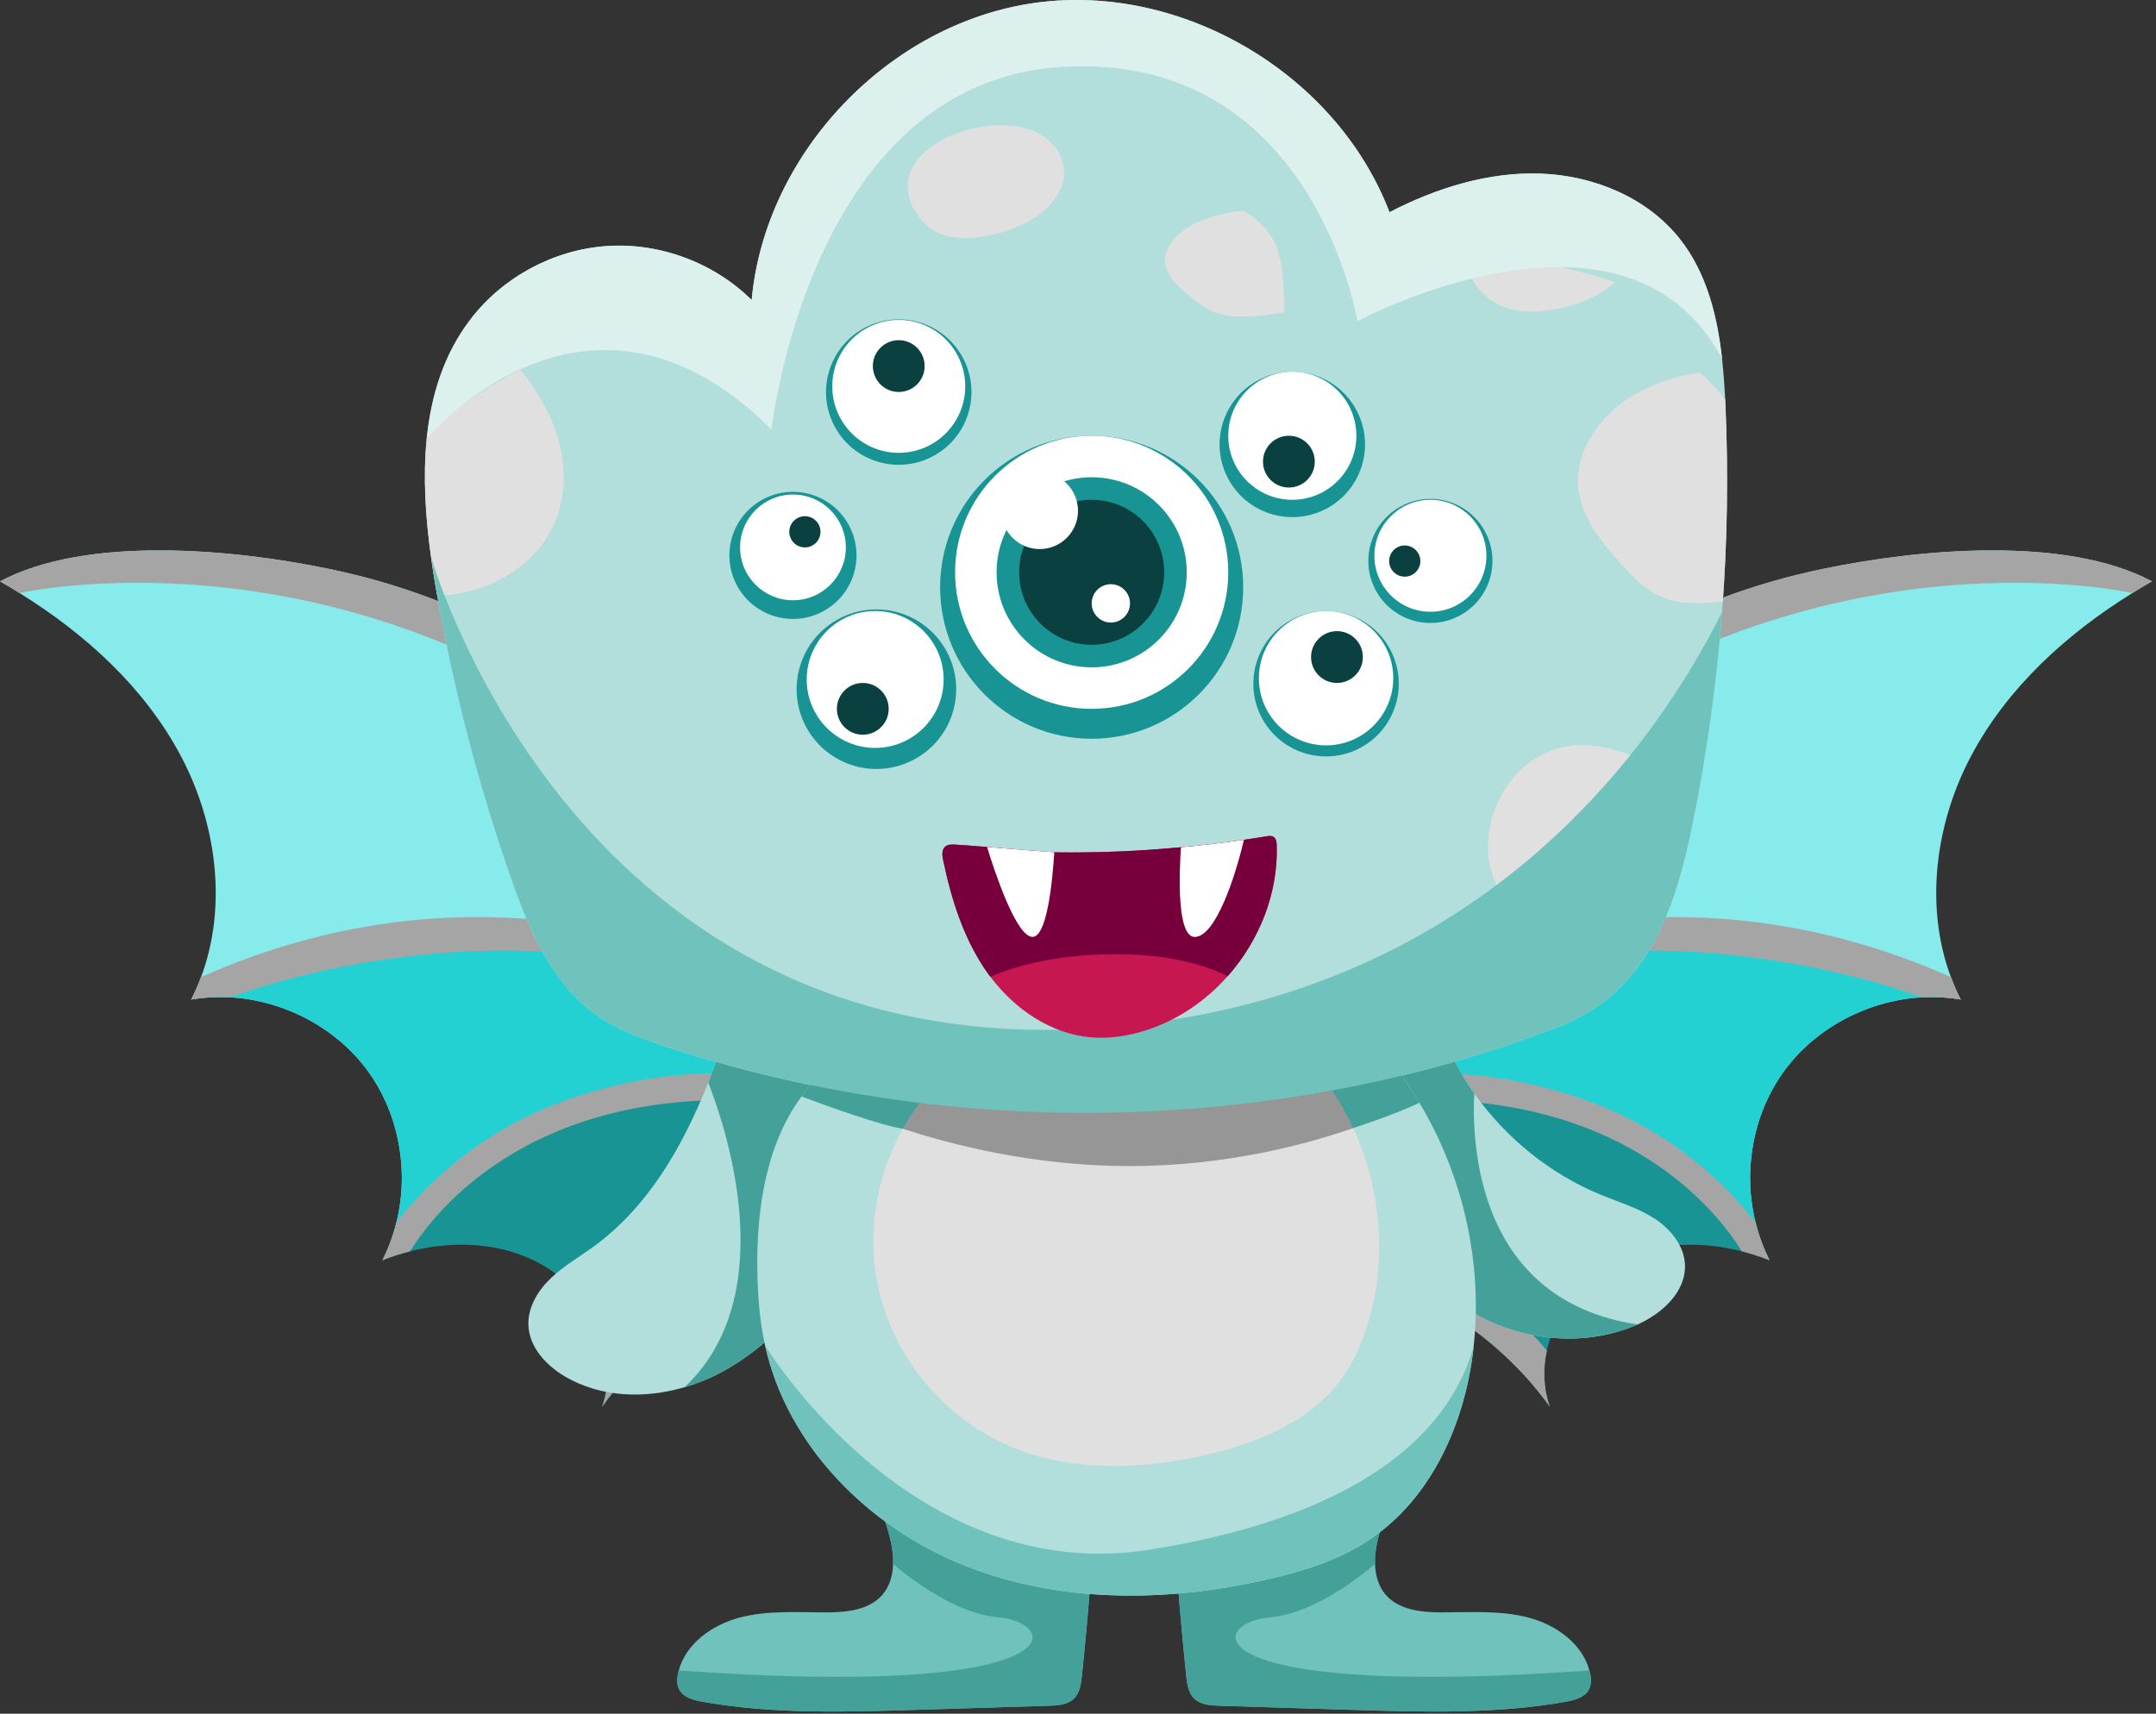 <?xml version="1.0" encoding="UTF-8" standalone="no"?>
<!DOCTYPE svg PUBLIC "-//W3C//DTD SVG 1.1//EN" "http://www.w3.org/Graphics/SVG/1.1/DTD/svg11.dtd">
<svg width="100%" height="100%" viewBox="0 0 405 322" version="1.1" xmlns="http://www.w3.org/2000/svg" xmlns:xlink="http://www.w3.org/1999/xlink" xml:space="preserve" xmlns:serif="http://www.serif.com/" style="fill-rule:evenodd;clip-rule:evenodd;stroke-linejoin:round;stroke-miterlimit:2;">
    <rect x="0" y="0" width="405" height="322" fill="#333333" stroke="none"/>
    <g transform="matrix(1,0,0,1,-78.437,-613.619)">
        <g>
            <g transform="matrix(1,0,0,1,-57.558,-221.511)">
                <g transform="matrix(0.604,0,0,0.604,-115.006,187.26)">
                    <g transform="matrix(1,0,0,1,-39.574,1.713)">
                        <path d="M842.884,1430.39C842.884,1430.8 842.898,1431.21 842.913,1431.63C842.928,1431.86 842.943,1432.08 842.943,1432.32C842.957,1432.73 842.972,1433.14 843.001,1433.54C843.001,1433.73 843.016,1433.92 843.031,1434.11C843.075,1434.86 843.133,1435.62 843.192,1436.37C843.31,1437.68 843.442,1438.97 843.618,1440.26C843.662,1440.59 843.706,1440.91 843.75,1441.23C843.868,1441.98 843.985,1442.73 844.118,1443.45C844.176,1443.77 844.25,1444.1 844.309,1444.41C844.411,1444.93 844.529,1445.45 844.646,1445.96C844.749,1446.4 844.852,1446.84 844.97,1447.27C845.19,1448.14 845.44,1448.99 845.704,1449.81C845.733,1449.88 845.763,1449.97 845.792,1450.05C848.069,1456.85 854.003,1461.84 861.098,1462.9C861.583,1462.97 862.053,1463.05 862.537,1463.13C863.551,1463.3 864.565,1463.47 865.578,1463.68C866.562,1463.85 867.561,1464.06 868.545,1464.28C868.589,1464.28 868.619,1464.29 868.648,1464.31C869.632,1464.51 870.631,1464.75 871.615,1465C872.614,1465.23 873.613,1465.5 874.612,1465.78C875.596,1466.04 876.595,1466.34 877.579,1466.63C878.563,1466.92 879.547,1467.25 880.531,1467.57C881.501,1467.89 882.485,1468.23 883.455,1468.58C885.217,1469.21 886.965,1469.89 888.684,1470.62C889.154,1470.8 889.609,1471.01 890.065,1471.2C890.667,1471.46 891.269,1471.73 891.871,1472.01C893.061,1472.52 894.221,1473.08 895.382,1473.65C896.013,1473.94 896.63,1474.27 897.247,1474.59C897.468,1474.69 897.688,1474.81 897.908,1474.93C898.555,1475.25 899.186,1475.59 899.818,1475.94C900.112,1476.1 900.42,1476.27 900.714,1476.43C901.346,1476.78 901.963,1477.13 902.579,1477.48C902.8,1477.62 903.005,1477.73 903.226,1477.87C903.725,1478.15 904.224,1478.45 904.709,1478.75C905.914,1479.48 907.104,1480.23 908.279,1481.01C909.145,1481.57 909.997,1482.16 910.835,1482.74C913.185,1484.39 915.491,1486.12 917.709,1487.94C918.443,1488.53 919.178,1489.15 919.883,1489.76C920.485,1490.28 921.087,1490.79 921.675,1491.35C921.881,1491.51 922.086,1491.7 922.292,1491.89C922.909,1492.44 923.511,1493.01 924.099,1493.58C924.73,1494.17 925.347,1494.76 925.935,1495.38C926.082,1495.51 926.214,1495.65 926.375,1495.8C926.963,1496.39 927.55,1496.99 928.109,1497.61C928.77,1498.3 929.401,1498.99 930.033,1499.69C930.547,1500.25 931.032,1500.83 931.531,1501.4C932.016,1501.96 932.501,1502.53 932.971,1503.12C934.425,1504.88 935.835,1506.7 937.172,1508.57C935.159,1502.9 934.954,1496.89 936.217,1491.13C938.494,1480.28 945.78,1470.17 955.533,1464.53C967.857,1457.42 982.942,1456.64 996.853,1460.18C999.791,1460.93 1002.7,1461.87 1005.52,1463C961.232,1385.53 854.973,1413.31 854.973,1413.31C854.973,1413.31 854.15,1413.79 852.74,1414.65C852.505,1414.78 852.241,1414.94 851.976,1415.09C851.859,1415.17 851.726,1415.25 851.594,1415.31C850.595,1415.89 849.435,1416.58 848.113,1417.35C846.615,1418.23 844.911,1419.23 843.089,1420.27C842.898,1423.49 842.81,1426.91 842.884,1430.39Z" style="fill:rgb(25,148,149);fill-rule:nonzero;"/>
                    </g>
                    <g transform="matrix(1,0,0,1,-39.574,1.713)">
                        <path d="M843.089,1420.27C844.911,1419.23 846.615,1418.23 848.113,1417.35C849.435,1416.58 850.61,1415.89 851.594,1415.31C851.726,1415.25 851.859,1415.17 851.976,1415.09C852.241,1414.94 852.505,1414.78 852.74,1414.65C854.15,1413.79 854.973,1413.31 854.973,1413.31C854.973,1413.31 961.232,1385.53 1005.52,1463C1005.03,1462.06 1004.58,1461.12 1004.15,1460.15C1004.04,1459.89 1003.92,1459.62 1003.82,1459.36C1003.76,1459.21 1003.7,1459.08 1003.64,1458.93C1003.62,1458.9 1003.62,1458.89 1003.61,1458.86C1003.58,1458.76 1003.54,1458.65 1003.51,1458.57C1003.49,1458.54 1003.48,1458.51 1003.46,1458.48C1003.32,1458.14 1003.18,1457.8 1003.07,1457.46C1002.85,1456.89 1002.64,1456.32 1002.45,1455.76C1002.29,1455.26 1002.13,1454.75 1001.98,1454.25C1001.85,1453.84 1001.73,1453.42 1001.61,1453C1001.45,1452.41 1001.29,1451.82 1001.14,1451.22C1000.57,1448.94 1000.16,1446.65 999.864,1444.33C999.717,1443.17 999.614,1442 999.541,1440.84C999.512,1440.28 999.482,1439.72 999.468,1439.16C999.409,1437.62 999.423,1436.06 999.512,1434.52C999.541,1433.98 999.57,1433.43 999.614,1432.87C999.658,1432.15 999.732,1431.45 999.82,1430.73C999.967,1429.45 1000.16,1428.16 1000.39,1426.9C1000.44,1426.54 1000.51,1426.21 1000.58,1425.87C1000.98,1423.83 1001.49,1421.81 1002.13,1419.83C1002.76,1417.82 1003.51,1415.82 1004.37,1413.88C1005.92,1410.39 1007.83,1407.07 1010.09,1403.98C1010.7,1403.14 1011.34,1402.32 1012.01,1401.53C1012.34,1401.13 1012.67,1400.74 1013.03,1400.34C1013.36,1399.94 1013.72,1399.56 1014.07,1399.19C1014.42,1398.81 1014.79,1398.43 1015.16,1398.06C1015.85,1397.36 1016.57,1396.67 1017.31,1396.01C1017.92,1395.45 1018.53,1394.9 1019.18,1394.39C1019.56,1394.07 1019.96,1393.74 1020.36,1393.45C1021.52,1392.52 1022.72,1391.66 1023.95,1390.85C1024.25,1390.64 1024.54,1390.45 1024.85,1390.26C1026.17,1389.41 1027.54,1388.62 1028.93,1387.88C1030.3,1387.15 1031.69,1386.49 1033.12,1385.87C1033.18,1385.84 1033.24,1385.81 1033.3,1385.8C1033.8,1385.58 1034.32,1385.36 1034.84,1385.17C1035.35,1384.96 1035.87,1384.77 1036.38,1384.58C1036.91,1384.39 1037.42,1384.2 1037.95,1384.03C1038.48,1383.86 1039.01,1383.68 1039.54,1383.53C1040.07,1383.36 1040.61,1383.21 1041.14,1383.08C1041.67,1382.92 1042.21,1382.79 1042.74,1382.67C1043.05,1382.59 1043.37,1382.52 1043.68,1382.46C1044.14,1382.34 1044.59,1382.26 1045.03,1382.17C1045.43,1382.08 1045.83,1382.01 1046.22,1381.93C1046.69,1381.86 1047.16,1381.79 1047.63,1381.71C1048.09,1381.64 1048.56,1381.58 1049.03,1381.52C1049.66,1381.45 1050.29,1381.38 1050.92,1381.32C1051.47,1381.27 1052.02,1381.23 1052.57,1381.2C1052.64,1381.2 1052.7,1381.18 1052.76,1381.18L1052.85,1381.18C1053.3,1381.15 1053.77,1381.14 1054.23,1381.13C1054.76,1381.11 1055.31,1381.1 1055.84,1381.1L1055.87,1381.1C1058.93,1381.1 1061.97,1381.36 1064.97,1381.87C1063.79,1379.6 1062.78,1377.29 1061.94,1374.93L1061.91,1374.88L1061.88,1374.88C1053.63,1352.79 1057.05,1326.91 1068.27,1305.9C1079.54,1284.74 1097.9,1268.09 1118.34,1255.4C1120.33,1254.14 1122.37,1252.95 1124.41,1251.77C1097.6,1237.5 1052.19,1241.67 1022.44,1247.82C976.979,1257.21 944.193,1278.41 908.984,1308.25C904.577,1311.98 900.244,1315.94 896.028,1320.06C895.176,1320.89 894.339,1321.71 893.516,1322.56C892.62,1323.46 891.739,1324.35 890.858,1325.28C890.094,1326.07 889.33,1326.88 888.581,1327.69C887.758,1328.55 886.95,1329.44 886.157,1330.32C885.408,1331.14 884.659,1331.98 883.925,1332.83C882.25,1334.72 880.605,1336.65 879.004,1338.62C878.284,1339.48 877.579,1340.36 876.889,1341.25C876.139,1342.17 875.405,1343.11 874.685,1344.07C873.393,1345.74 872.144,1347.43 870.91,1349.15C870.19,1350.15 869.471,1351.16 868.78,1352.17C868.222,1352.98 867.679,1353.79 867.135,1354.6C864.667,1358.28 862.332,1362.06 860.143,1365.91C859.144,1367.64 858.19,1369.39 857.279,1371.15C856.721,1372.21 856.192,1373.27 855.663,1374.32C855.208,1375.23 854.752,1376.16 854.312,1377.09C854.238,1377.26 854.15,1377.45 854.062,1377.63C853.651,1378.51 853.254,1379.39 852.857,1380.27C852.769,1380.48 852.667,1380.69 852.578,1380.89C852.182,1381.79 851.8,1382.68 851.433,1383.58C851.345,1383.78 851.256,1384 851.168,1384.22C850.83,1385.03 850.493,1385.86 850.184,1386.68C850.067,1386.96 849.949,1387.25 849.832,1387.54C849.464,1388.5 849.112,1389.45 848.774,1390.42C848.715,1390.56 848.671,1390.69 848.627,1390.82C848.289,1391.75 847.966,1392.69 847.658,1393.61C847.584,1393.79 847.525,1393.96 847.481,1394.14C847.129,1395.18 846.791,1396.23 846.482,1397.27C846.468,1397.33 846.438,1397.39 846.424,1397.46C846.101,1398.5 845.807,1399.55 845.513,1400.6C845.498,1400.65 845.484,1400.71 845.469,1400.75L845.469,1400.76C845.469,1400.76 845.469,1400.78 845.454,1400.81C845.454,1400.82 845.44,1400.85 845.44,1400.88C845.366,1401.32 845.014,1403.09 844.617,1405.79C844.074,1409.33 843.427,1414.47 843.089,1420.27Z" style="fill:rgb(135,234,235);fill-rule:nonzero;"/>
                    </g>
                    <g transform="matrix(1,0,0,1,-39.574,1.713)">
                        <path d="M843.089,1420.27C844.911,1419.23 846.615,1418.23 848.113,1417.35C849.435,1416.58 850.61,1415.89 851.594,1415.31C851.726,1415.25 851.859,1415.17 851.976,1415.09C852.241,1414.94 852.505,1414.78 852.74,1414.65C854.15,1413.79 854.973,1413.31 854.973,1413.31C854.973,1413.31 961.232,1385.53 1005.52,1463C1005.03,1462.06 1004.58,1461.12 1004.15,1460.15C1004.04,1459.89 1003.92,1459.62 1003.82,1459.36C1003.65,1459.01 1003.51,1458.64 1003.37,1458.27C1003.33,1458.17 1003.3,1458.08 1003.26,1457.98C1003.18,1457.8 1003.13,1457.63 1003.07,1457.46C1002.83,1456.91 1002.63,1456.33 1002.45,1455.76C1001.92,1454.25 1001.47,1452.72 1001.1,1451.16C1000.54,1448.91 1000.13,1446.64 999.864,1444.33C999.703,1443.17 999.6,1442.01 999.541,1440.84C999.512,1440.28 999.482,1439.72 999.468,1439.16C999.409,1437.62 999.423,1436.06 999.512,1434.52C999.541,1433.98 999.57,1433.43 999.614,1432.87C999.658,1432.15 999.732,1431.45 999.82,1430.73C999.967,1429.45 1000.16,1428.16 1000.39,1426.9C1000.44,1426.54 1000.51,1426.21 1000.58,1425.87C1000.98,1423.83 1001.49,1421.81 1002.13,1419.83C1002.76,1417.82 1003.51,1415.82 1004.37,1413.88C1005.92,1410.39 1007.83,1407.07 1010.09,1403.98C1010.7,1403.14 1011.34,1402.32 1012.01,1401.53C1012.34,1401.13 1012.67,1400.74 1013.03,1400.34C1013.36,1399.94 1013.72,1399.56 1014.07,1399.19C1014.42,1398.81 1014.79,1398.43 1015.16,1398.06C1015.85,1397.36 1016.57,1396.67 1017.31,1396.01C1017.92,1395.45 1018.53,1394.9 1019.18,1394.39C1019.56,1394.07 1019.96,1393.74 1020.36,1393.45C1021.52,1392.52 1022.72,1391.66 1023.95,1390.85C1024.25,1390.64 1024.56,1390.44 1024.85,1390.26C1026.17,1389.41 1027.54,1388.62 1028.93,1387.88C1030.3,1387.15 1031.69,1386.49 1033.12,1385.87C1033.18,1385.84 1033.24,1385.81 1033.3,1385.8C1033.81,1385.58 1034.32,1385.37 1034.84,1385.17C1035.35,1384.96 1035.87,1384.77 1036.38,1384.58C1036.91,1384.39 1037.42,1384.2 1037.95,1384.03C1038.48,1383.86 1039.01,1383.68 1039.54,1383.53C1040.07,1383.37 1040.6,1383.21 1041.14,1383.08C1041.67,1382.93 1042.21,1382.8 1042.74,1382.67C1043.05,1382.59 1043.37,1382.52 1043.68,1382.46C1044.14,1382.34 1044.59,1382.26 1045.03,1382.17C1045.43,1382.08 1045.83,1382.01 1046.22,1381.93C1046.69,1381.86 1047.16,1381.79 1047.63,1381.71C1048.09,1381.64 1048.56,1381.58 1049.03,1381.52C1049.66,1381.45 1050.29,1381.38 1050.92,1381.32C1051.47,1381.27 1052.02,1381.23 1052.57,1381.2C1052.64,1381.2 1052.7,1381.18 1052.76,1381.18L1052.85,1381.18C1053.3,1381.15 1053.77,1381.14 1054.23,1381.13C1054.76,1381.11 1055.31,1381.1 1055.84,1381.1L1055.87,1381.1C1058.93,1381.1 1061.97,1381.36 1064.97,1381.87C1064.97,1381.87 951.684,1326.31 850.801,1401.19C848.656,1402.79 846.585,1404.33 844.617,1405.79C844.074,1409.33 843.427,1414.47 843.089,1420.27Z" style="fill:rgb(35,209,211);fill-rule:nonzero;"/>
                    </g>
                    <g transform="matrix(1,0,0,1,-39.574,1.713)">
                        <path d="M842.884,1430.39C842.884,1430.8 842.898,1431.21 842.913,1431.63C842.928,1431.86 842.943,1432.08 842.943,1432.32C842.957,1432.73 842.972,1433.14 843.001,1433.54C843.001,1433.73 843.016,1433.92 843.031,1434.11C843.075,1434.86 843.133,1435.62 843.192,1436.37C843.31,1437.68 843.442,1438.97 843.618,1440.26C843.662,1440.59 843.706,1440.91 843.75,1441.23C843.868,1441.98 843.985,1442.73 844.118,1443.45C844.176,1443.77 844.25,1444.1 844.309,1444.41C844.411,1444.93 844.529,1445.45 844.646,1445.96C844.749,1446.4 844.852,1446.84 844.97,1447.27C845.19,1448.14 845.44,1448.99 845.704,1449.81C845.733,1449.88 845.763,1449.97 845.792,1450.05C848.069,1456.85 854.003,1461.84 861.098,1462.9C861.583,1462.97 862.053,1463.05 862.537,1463.13C863.551,1463.3 864.565,1463.47 865.578,1463.68C866.577,1463.85 867.561,1464.06 868.545,1464.28C868.589,1464.28 868.619,1464.29 868.648,1464.31C869.647,1464.51 870.631,1464.75 871.615,1465C872.614,1465.23 873.613,1465.5 874.612,1465.78C875.596,1466.04 876.595,1466.34 877.579,1466.63C878.563,1466.92 879.547,1467.25 880.531,1467.57C881.501,1467.89 882.485,1468.23 883.455,1468.58C885.217,1469.21 886.965,1469.89 888.684,1470.62C889.154,1470.8 889.609,1471.01 890.065,1471.2C890.681,1471.46 891.284,1471.73 891.871,1472.01C893.061,1472.52 894.221,1473.08 895.382,1473.65C896.013,1473.94 896.63,1474.25 897.247,1474.59C897.468,1474.69 897.688,1474.81 897.908,1474.93C898.555,1475.25 899.186,1475.59 899.818,1475.94C900.112,1476.1 900.42,1476.27 900.714,1476.43C901.346,1476.78 901.963,1477.13 902.579,1477.48C902.8,1477.62 903.005,1477.73 903.226,1477.87C903.725,1478.16 904.21,1478.45 904.709,1478.75C905.914,1479.48 907.104,1480.23 908.279,1481.01C909.145,1481.57 909.997,1482.16 910.835,1482.74C913.185,1484.39 915.491,1486.12 917.709,1487.94C918.443,1488.53 919.178,1489.15 919.883,1489.76C920.485,1490.28 921.087,1490.81 921.675,1491.35C921.881,1491.51 922.086,1491.7 922.292,1491.89C922.909,1492.45 923.511,1493.01 924.099,1493.58C924.716,1494.17 925.333,1494.76 925.935,1495.38C926.082,1495.51 926.214,1495.65 926.375,1495.8C926.948,1496.39 927.536,1496.99 928.109,1497.61C928.77,1498.3 929.401,1498.99 930.033,1499.69C930.547,1500.25 931.032,1500.83 931.531,1501.4C932.016,1501.96 932.501,1502.53 932.971,1503.12C934.425,1504.88 935.835,1506.7 937.172,1508.57C935.159,1502.9 934.954,1496.89 936.217,1491.13C921.455,1471.43 880.825,1460.78 875.42,1458.51C869.573,1456.05 871.41,1453.29 871.41,1437.9C871.41,1430.63 871.336,1425.15 871.263,1421.39C871.204,1417.76 873.921,1414.72 877.52,1414.32C957.619,1405.41 989.729,1448.55 996.853,1460.18C999.791,1460.93 1002.7,1461.87 1005.52,1463C1005.03,1462.06 1004.58,1461.12 1004.15,1460.15C1004.04,1459.89 1003.92,1459.62 1003.82,1459.36C1003.76,1459.21 1003.7,1459.08 1003.64,1458.93C1003.62,1458.9 1003.62,1458.89 1003.61,1458.86C1003.58,1458.76 1003.54,1458.65 1003.51,1458.57C1003.49,1458.54 1003.48,1458.51 1003.46,1458.48C1003.45,1458.46 1003.45,1458.45 1003.43,1458.43C1003.42,1458.37 1003.4,1458.33 1003.37,1458.27C1003.33,1458.17 1003.3,1458.08 1003.26,1457.98C1003.18,1457.8 1003.13,1457.63 1003.07,1457.46C1002.85,1456.89 1002.64,1456.32 1002.45,1455.76C1002.29,1455.26 1002.13,1454.75 1001.98,1454.25C1001.85,1453.84 1001.73,1453.42 1001.61,1453C1001.45,1452.41 1001.29,1451.82 1001.14,1451.22C996.618,1445.4 990.008,1438.12 980.989,1431.1C971.984,1424.08 960.586,1417.3 946.47,1412.53C901.581,1397.3 874.318,1409.92 867.708,1406.54C865.152,1405.22 864.256,1403.14 864.109,1401.12C863.874,1397.83 865.71,1394.67 868.531,1392.94C950.392,1342.44 1049.76,1380.01 1052.76,1381.18L1052.85,1381.18C1053.3,1381.15 1053.77,1381.14 1054.23,1381.13C1054.76,1381.11 1055.31,1381.1 1055.84,1381.1L1055.87,1381.1C1058.93,1381.1 1061.97,1381.36 1064.97,1381.87C1063.79,1379.6 1062.78,1377.29 1061.94,1374.93L1061.91,1374.88L1061.88,1374.88C957.692,1328.55 873.863,1382.54 865.519,1386.85C861.362,1389 860.437,1386.27 860.569,1383.01C860.716,1379.23 862.097,1375.56 864.271,1372.46C969.825,1221.88 1118.34,1255.4 1118.34,1255.4C1120.33,1254.14 1122.37,1252.95 1124.41,1251.77C1097.6,1237.5 1052.19,1241.67 1022.44,1247.82C976.979,1257.21 944.193,1278.41 908.984,1308.25C904.577,1311.98 900.244,1315.94 896.028,1320.06C895.176,1320.89 894.339,1321.71 893.516,1322.56C892.62,1323.46 891.739,1324.35 890.858,1325.28C890.094,1326.07 889.33,1326.88 888.581,1327.69C887.758,1328.55 886.95,1329.44 886.157,1330.32C885.408,1331.14 884.659,1331.98 883.925,1332.83C882.25,1334.72 880.605,1336.65 879.004,1338.62C878.284,1339.48 877.579,1340.36 876.889,1341.25C876.139,1342.17 875.405,1343.11 874.685,1344.07C873.393,1345.74 872.144,1347.43 870.91,1349.15C870.19,1350.15 869.471,1351.16 868.78,1352.17C868.222,1352.98 867.679,1353.79 867.135,1354.6C864.667,1358.28 862.332,1362.06 860.143,1365.91C859.159,1367.64 858.204,1369.39 857.279,1371.15C856.721,1372.21 856.192,1373.27 855.663,1374.32C855.208,1375.23 854.752,1376.16 854.312,1377.09C854.238,1377.26 854.15,1377.45 854.062,1377.63C853.651,1378.51 853.254,1379.39 852.857,1380.27C852.769,1380.48 852.667,1380.69 852.578,1380.89C852.182,1381.79 851.8,1382.68 851.433,1383.58C851.345,1383.78 851.256,1384 851.168,1384.22C850.83,1385.03 850.493,1385.86 850.184,1386.68C850.067,1386.96 849.949,1387.25 849.832,1387.54C849.464,1388.5 849.112,1389.45 848.774,1390.42C848.715,1390.56 848.671,1390.69 848.627,1390.82C848.289,1391.75 847.966,1392.69 847.658,1393.61C847.584,1393.79 847.525,1393.96 847.481,1394.14C847.129,1395.18 846.791,1396.23 846.482,1397.27C846.468,1397.33 846.438,1397.39 846.424,1397.46C846.101,1398.5 845.807,1399.55 845.513,1400.6C845.498,1400.65 845.484,1400.71 845.469,1400.75L845.469,1400.76C845.469,1400.76 845.469,1400.78 845.454,1400.81C845.454,1400.82 845.44,1400.85 845.44,1400.88C845.366,1401.32 845.014,1403.09 844.617,1405.79C844.074,1409.33 843.427,1414.47 843.089,1420.27C842.898,1423.49 842.81,1426.91 842.884,1430.39Z" style="fill:rgb(165,165,165);fill-rule:nonzero;"/>
                    </g>
                    <g transform="matrix(1,0,0,1,-39.574,1.713)">
                        <path d="M736.665,1430.39C736.665,1430.8 736.65,1431.21 736.635,1431.63C736.62,1431.86 736.606,1432.08 736.606,1432.32C736.591,1432.73 736.576,1433.14 736.547,1433.54C736.547,1433.73 736.532,1433.92 736.518,1434.11C736.474,1434.86 736.415,1435.62 736.356,1436.37C736.239,1437.68 736.106,1438.97 735.93,1440.26C735.886,1440.59 735.842,1440.91 735.798,1441.23C735.68,1441.98 735.563,1442.73 735.431,1443.45C735.372,1443.77 735.298,1444.1 735.24,1444.41C735.137,1444.93 735.019,1445.45 734.902,1445.96C734.799,1446.4 734.696,1446.84 734.579,1447.27C734.358,1448.14 734.109,1448.99 733.844,1449.81C733.815,1449.88 733.786,1449.97 733.756,1450.05C731.479,1456.85 725.545,1461.84 718.45,1462.9C717.966,1462.97 717.495,1463.05 717.011,1463.13C715.997,1463.3 714.984,1463.47 713.97,1463.68C712.986,1463.85 711.987,1464.06 711.003,1464.28C710.959,1464.28 710.93,1464.29 710.9,1464.31C709.916,1464.51 708.917,1464.75 707.933,1465C706.934,1465.23 705.935,1465.5 704.937,1465.78C703.952,1466.04 702.953,1466.34 701.969,1466.63C700.985,1466.92 700.001,1467.25 699.017,1467.57C698.047,1467.89 697.063,1468.23 696.094,1468.58C694.331,1469.21 692.583,1469.89 690.865,1470.62C690.394,1470.8 689.939,1471.01 689.484,1471.2C688.881,1471.46 688.279,1471.73 687.677,1472.01C686.487,1472.52 685.327,1473.08 684.166,1473.65C683.535,1473.94 682.918,1474.27 682.301,1474.59C682.081,1474.69 681.86,1474.81 681.64,1474.93C680.994,1475.25 680.362,1475.59 679.73,1475.94C679.437,1476.1 679.128,1476.27 678.834,1476.43C678.203,1476.78 677.586,1477.13 676.969,1477.48C676.748,1477.62 676.543,1477.73 676.323,1477.87C675.823,1478.15 675.324,1478.45 674.839,1478.75C673.634,1479.48 672.445,1480.23 671.27,1481.01C670.403,1481.57 669.551,1482.16 668.714,1482.74C666.363,1484.39 664.057,1486.12 661.839,1487.94C661.105,1488.53 660.37,1489.15 659.665,1489.76C659.063,1490.28 658.461,1490.79 657.873,1491.35C657.668,1491.51 657.462,1491.7 657.256,1491.89C656.639,1492.44 656.037,1493.01 655.449,1493.58C654.818,1494.17 654.201,1494.76 653.613,1495.38C653.467,1495.51 653.334,1495.65 653.173,1495.8C652.585,1496.39 651.998,1496.99 651.44,1497.61C650.779,1498.3 650.147,1498.99 649.515,1499.69C649.001,1500.25 648.516,1500.83 648.017,1501.4C647.532,1501.96 647.047,1502.53 646.577,1503.12C645.123,1504.88 643.713,1506.7 642.376,1508.57C644.389,1502.9 644.594,1496.89 643.331,1491.13C641.054,1480.28 633.769,1470.17 624.015,1464.53C611.691,1457.42 596.606,1456.64 582.695,1460.18C579.758,1460.93 576.849,1461.87 574.029,1463C618.316,1385.53 724.576,1413.31 724.576,1413.31C724.576,1413.31 725.398,1413.79 726.808,1414.65C727.043,1414.78 727.308,1414.94 727.572,1415.09C727.69,1415.17 727.822,1415.25 727.954,1415.31C728.953,1415.89 730.113,1416.58 731.435,1417.35C732.933,1418.23 734.637,1419.23 736.459,1420.27C736.65,1423.49 736.738,1426.91 736.665,1430.39Z" style="fill:rgb(25,148,149);fill-rule:nonzero;"/>
                    </g>
                    <g transform="matrix(1,0,0,1,-39.574,1.713)">
                        <path d="M736.459,1420.27C734.637,1419.23 732.933,1418.23 731.435,1417.35C730.113,1416.58 728.938,1415.89 727.954,1415.31C727.822,1415.25 727.69,1415.17 727.572,1415.09C727.308,1414.94 727.043,1414.78 726.808,1414.65C725.398,1413.79 724.576,1413.31 724.576,1413.31C724.576,1413.31 618.316,1385.53 574.029,1463C574.514,1462.06 574.969,1461.12 575.395,1460.15C575.513,1459.89 575.63,1459.62 575.733,1459.36C575.792,1459.21 575.85,1459.08 575.909,1458.93C575.924,1458.9 575.924,1458.89 575.938,1458.86C575.968,1458.76 576.012,1458.65 576.041,1458.57C576.056,1458.54 576.071,1458.51 576.085,1458.48C576.232,1458.14 576.364,1457.8 576.482,1457.46C576.702,1456.89 576.908,1456.32 577.099,1455.76C577.26,1455.26 577.422,1454.75 577.569,1454.25C577.701,1453.84 577.819,1453.42 577.936,1453C578.098,1452.41 578.259,1451.82 578.406,1451.22C578.979,1448.94 579.39,1446.65 579.684,1444.33C579.831,1443.17 579.934,1442 580.007,1440.84C580.037,1440.28 580.066,1439.72 580.081,1439.16C580.14,1437.62 580.125,1436.06 580.037,1434.52C580.007,1433.98 579.978,1433.43 579.934,1432.87C579.89,1432.15 579.816,1431.45 579.728,1430.73C579.581,1429.45 579.39,1428.16 579.155,1426.9C579.111,1426.54 579.038,1426.21 578.964,1425.87C578.568,1423.83 578.054,1421.81 577.422,1419.83C576.79,1417.82 576.041,1415.82 575.175,1413.88C573.632,1410.39 571.723,1407.07 569.461,1403.98C568.844,1403.14 568.212,1402.32 567.536,1401.53C567.213,1401.13 566.875,1400.74 566.523,1400.34C566.185,1399.94 565.832,1399.56 565.48,1399.19C565.127,1398.81 564.76,1398.43 564.393,1398.06C563.703,1397.36 562.983,1396.67 562.234,1396.01C561.631,1395.45 561.015,1394.9 560.368,1394.39C559.986,1394.07 559.59,1393.74 559.193,1393.45C558.033,1392.52 556.828,1391.66 555.594,1390.85C555.3,1390.64 555.007,1390.45 554.698,1390.26C553.376,1389.41 552.01,1388.62 550.615,1387.88C549.249,1387.15 547.853,1386.49 546.428,1385.87C546.37,1385.84 546.311,1385.81 546.252,1385.8C545.753,1385.58 545.224,1385.36 544.71,1385.17C544.196,1384.96 543.682,1384.77 543.167,1384.58C542.639,1384.39 542.125,1384.2 541.596,1384.03C541.067,1383.86 540.538,1383.68 540.009,1383.53C539.481,1383.36 538.937,1383.21 538.408,1383.08C537.88,1382.92 537.336,1382.79 536.807,1382.67C536.499,1382.59 536.176,1382.52 535.867,1382.46C535.412,1382.34 534.956,1382.26 534.516,1382.17C534.119,1382.08 533.722,1382.01 533.326,1381.93C532.856,1381.86 532.386,1381.79 531.916,1381.71C531.461,1381.64 530.99,1381.58 530.52,1381.52C529.889,1381.45 529.257,1381.38 528.625,1381.32C528.082,1381.27 527.524,1381.23 526.98,1381.2C526.907,1381.2 526.848,1381.18 526.789,1381.18L526.701,1381.18C526.246,1381.15 525.776,1381.14 525.32,1381.13C524.792,1381.11 524.234,1381.1 523.705,1381.1L523.675,1381.1C520.62,1381.1 517.578,1381.36 514.583,1381.87C515.758,1379.6 516.771,1377.29 517.609,1374.93L517.638,1374.88L517.668,1374.88C525.923,1352.79 522.5,1326.91 511.278,1305.9C500.011,1284.74 481.65,1268.09 461.203,1255.4C459.22,1254.14 457.179,1252.95 455.137,1251.77C481.944,1237.5 527.362,1241.67 557.107,1247.82C602.569,1257.21 635.355,1278.41 670.564,1308.25C674.971,1311.98 679.304,1315.94 683.52,1320.06C684.372,1320.89 685.209,1321.71 686.032,1322.56C686.928,1323.46 687.809,1324.35 688.69,1325.28C689.454,1326.07 690.218,1326.88 690.967,1327.69C691.79,1328.55 692.598,1329.44 693.391,1330.32C694.14,1331.14 694.889,1331.98 695.624,1332.83C697.298,1334.72 698.943,1336.65 700.544,1338.62C701.264,1339.48 701.969,1340.36 702.66,1341.25C703.409,1342.17 704.143,1343.11 704.863,1344.07C706.156,1345.74 707.404,1347.43 708.638,1349.15C709.358,1350.15 710.078,1351.16 710.768,1352.17C711.326,1352.98 711.87,1353.79 712.413,1354.6C714.881,1358.28 717.216,1362.06 719.405,1365.91C720.404,1367.64 721.359,1369.39 722.269,1371.15C722.828,1372.21 723.356,1373.27 723.885,1374.32C724.341,1375.23 724.796,1376.16 725.237,1377.09C725.31,1377.26 725.398,1377.45 725.486,1377.63C725.898,1378.51 726.294,1379.39 726.691,1380.27C726.779,1380.48 726.882,1380.69 726.97,1380.89C727.366,1381.79 727.748,1382.68 728.116,1383.58C728.204,1383.78 728.292,1384 728.38,1384.22C728.718,1385.03 729.056,1385.86 729.364,1386.68C729.482,1386.96 729.599,1387.25 729.717,1387.54C730.084,1388.5 730.436,1389.45 730.774,1390.42C730.833,1390.56 730.877,1390.69 730.921,1390.82C731.259,1391.75 731.582,1392.69 731.891,1393.61C731.964,1393.79 732.023,1393.96 732.067,1394.14C732.419,1395.18 732.757,1396.23 733.066,1397.27C733.08,1397.33 733.11,1397.39 733.124,1397.46C733.448,1398.5 733.741,1399.55 734.035,1400.6C734.05,1400.65 734.065,1400.71 734.079,1400.75L734.079,1400.76C734.079,1400.76 734.079,1400.78 734.094,1400.81C734.094,1400.82 734.109,1400.85 734.109,1400.88C734.182,1401.32 734.535,1403.09 734.931,1405.79C735.475,1409.33 736.121,1414.47 736.459,1420.27Z" style="fill:rgb(135,234,235);fill-rule:nonzero;"/>
                    </g>
                    <g transform="matrix(1,0,0,1,-39.574,1.713)">
                        <path d="M736.459,1420.27C734.637,1419.23 732.933,1418.23 731.435,1417.35C730.113,1416.58 728.938,1415.89 727.954,1415.31C727.822,1415.25 727.69,1415.17 727.572,1415.09C727.308,1414.94 727.043,1414.78 726.808,1414.65C725.398,1413.79 724.576,1413.31 724.576,1413.31C724.576,1413.31 618.316,1385.53 574.029,1463C574.514,1462.06 574.969,1461.12 575.395,1460.15C575.513,1459.89 575.63,1459.62 575.733,1459.36C575.894,1459.01 576.041,1458.64 576.174,1458.27C576.218,1458.17 576.247,1458.08 576.291,1457.98C576.364,1457.8 576.423,1457.63 576.482,1457.46C576.717,1456.91 576.923,1456.33 577.099,1455.76C577.628,1454.25 578.083,1452.72 578.45,1451.16C579.008,1448.91 579.42,1446.64 579.684,1444.33C579.846,1443.17 579.949,1442.01 580.007,1440.84C580.037,1440.28 580.066,1439.72 580.081,1439.16C580.14,1437.62 580.125,1436.06 580.037,1434.52C580.007,1433.98 579.978,1433.43 579.934,1432.87C579.89,1432.15 579.816,1431.45 579.728,1430.73C579.581,1429.45 579.39,1428.16 579.155,1426.9C579.111,1426.54 579.038,1426.21 578.964,1425.87C578.568,1423.83 578.054,1421.81 577.422,1419.83C576.79,1417.82 576.041,1415.82 575.175,1413.88C573.632,1410.39 571.723,1407.07 569.461,1403.98C568.844,1403.14 568.212,1402.32 567.536,1401.53C567.213,1401.13 566.875,1400.74 566.523,1400.34C566.185,1399.94 565.832,1399.56 565.48,1399.19C565.127,1398.81 564.76,1398.43 564.393,1398.06C563.703,1397.36 562.983,1396.67 562.234,1396.01C561.631,1395.45 561.015,1394.9 560.368,1394.39C559.986,1394.07 559.59,1393.74 559.193,1393.45C558.033,1392.52 556.828,1391.66 555.594,1390.85C555.3,1390.64 554.992,1390.44 554.698,1390.26C553.376,1389.41 552.01,1388.62 550.615,1387.88C549.249,1387.15 547.853,1386.49 546.428,1385.87C546.37,1385.84 546.311,1385.81 546.252,1385.8C545.738,1385.58 545.224,1385.37 544.71,1385.17C544.196,1384.96 543.682,1384.77 543.167,1384.58C542.639,1384.39 542.125,1384.2 541.596,1384.03C541.067,1383.86 540.538,1383.68 540.009,1383.53C539.481,1383.37 538.952,1383.21 538.408,1383.08C537.88,1382.93 537.336,1382.8 536.807,1382.67C536.499,1382.59 536.176,1382.52 535.867,1382.46C535.412,1382.34 534.956,1382.26 534.516,1382.17C534.119,1382.08 533.722,1382.01 533.326,1381.93C532.856,1381.86 532.386,1381.79 531.916,1381.71C531.461,1381.64 530.99,1381.58 530.52,1381.52C529.889,1381.45 529.257,1381.38 528.625,1381.32C528.082,1381.27 527.524,1381.23 526.98,1381.2C526.907,1381.2 526.848,1381.18 526.789,1381.18L526.701,1381.18C526.246,1381.15 525.776,1381.14 525.32,1381.13C524.792,1381.11 524.234,1381.1 523.705,1381.1L523.675,1381.1C520.62,1381.1 517.578,1381.36 514.583,1381.87C514.583,1381.87 627.864,1326.31 728.747,1401.19C730.892,1402.79 732.963,1404.33 734.931,1405.79C735.475,1409.33 736.121,1414.47 736.459,1420.27Z" style="fill:rgb(35,209,211);fill-rule:nonzero;"/>
                    </g>
                    <g transform="matrix(1,0,0,1,-39.574,1.713)">
                        <path d="M736.665,1430.39C736.665,1430.8 736.65,1431.21 736.635,1431.63C736.62,1431.86 736.606,1432.08 736.606,1432.32C736.591,1432.73 736.576,1433.14 736.547,1433.54C736.547,1433.73 736.532,1433.92 736.518,1434.11C736.474,1434.86 736.415,1435.62 736.356,1436.37C736.239,1437.68 736.106,1438.97 735.93,1440.26C735.886,1440.59 735.842,1440.91 735.798,1441.23C735.68,1441.98 735.563,1442.73 735.431,1443.45C735.372,1443.77 735.298,1444.1 735.24,1444.41C735.137,1444.93 735.019,1445.45 734.902,1445.96C734.799,1446.4 734.696,1446.84 734.579,1447.27C734.358,1448.14 734.109,1448.99 733.844,1449.81C733.815,1449.88 733.786,1449.97 733.756,1450.05C731.479,1456.85 725.545,1461.84 718.45,1462.9C717.966,1462.97 717.495,1463.05 717.011,1463.13C715.997,1463.3 714.984,1463.47 713.97,1463.68C712.971,1463.85 711.987,1464.06 711.003,1464.28C710.959,1464.28 710.93,1464.29 710.9,1464.31C709.901,1464.51 708.917,1464.75 707.933,1465C706.934,1465.23 705.935,1465.5 704.937,1465.78C703.952,1466.04 702.953,1466.34 701.969,1466.63C700.985,1466.92 700.001,1467.25 699.017,1467.57C698.047,1467.89 697.063,1468.23 696.094,1468.58C694.331,1469.21 692.583,1469.89 690.865,1470.62C690.394,1470.8 689.939,1471.01 689.484,1471.2C688.867,1471.46 688.265,1471.73 687.677,1472.01C686.487,1472.52 685.327,1473.08 684.166,1473.65C683.535,1473.94 682.918,1474.25 682.301,1474.59C682.081,1474.69 681.86,1474.81 681.64,1474.93C680.994,1475.25 680.362,1475.59 679.73,1475.94C679.437,1476.1 679.128,1476.27 678.834,1476.43C678.203,1476.78 677.586,1477.13 676.969,1477.48C676.748,1477.62 676.543,1477.73 676.323,1477.87C675.823,1478.16 675.338,1478.45 674.839,1478.75C673.634,1479.48 672.445,1480.23 671.27,1481.01C670.403,1481.57 669.551,1482.16 668.714,1482.74C666.363,1484.39 664.057,1486.12 661.839,1487.94C661.105,1488.53 660.37,1489.15 659.665,1489.76C659.063,1490.28 658.461,1490.81 657.873,1491.35C657.668,1491.51 657.462,1491.7 657.256,1491.89C656.639,1492.45 656.037,1493.01 655.449,1493.58C654.833,1494.17 654.216,1494.76 653.613,1495.38C653.467,1495.51 653.334,1495.65 653.173,1495.8C652.6,1496.39 652.012,1496.99 651.44,1497.61C650.779,1498.3 650.147,1498.99 649.515,1499.69C649.001,1500.25 648.516,1500.83 648.017,1501.4C647.532,1501.96 647.047,1502.53 646.577,1503.12C645.123,1504.88 643.713,1506.7 642.376,1508.57C644.389,1502.9 644.594,1496.89 643.331,1491.13C658.094,1471.43 698.723,1460.78 704.129,1458.51C709.975,1456.05 708.139,1453.29 708.139,1437.9C708.139,1430.63 708.212,1425.15 708.286,1421.39C708.344,1417.76 705.627,1414.72 702.028,1414.32C621.929,1405.41 589.819,1448.55 582.695,1460.18C579.758,1460.93 576.849,1461.87 574.029,1463C574.514,1462.06 574.969,1461.12 575.395,1460.15C575.513,1459.89 575.63,1459.62 575.733,1459.36C575.792,1459.21 575.85,1459.08 575.909,1458.93C575.924,1458.9 575.924,1458.89 575.938,1458.86C575.968,1458.76 576.012,1458.65 576.041,1458.57C576.056,1458.54 576.071,1458.51 576.085,1458.48C576.1,1458.46 576.1,1458.45 576.115,1458.43C576.129,1458.37 576.144,1458.33 576.174,1458.27C576.218,1458.17 576.247,1458.08 576.291,1457.98C576.364,1457.8 576.423,1457.63 576.482,1457.46C576.702,1456.89 576.908,1456.32 577.099,1455.76C577.26,1455.26 577.422,1454.75 577.569,1454.25C577.701,1453.84 577.819,1453.42 577.936,1453C578.098,1452.41 578.259,1451.82 578.406,1451.22C582.93,1445.4 589.54,1438.12 598.559,1431.1C607.564,1424.08 618.962,1417.3 633.078,1412.53C677.968,1397.3 705.23,1409.92 711.84,1406.54C714.396,1405.22 715.292,1403.14 715.439,1401.12C715.674,1397.83 713.838,1394.67 711.018,1392.94C629.156,1342.44 529.786,1380.01 526.789,1381.18L526.701,1381.18C526.246,1381.15 525.776,1381.14 525.32,1381.13C524.792,1381.11 524.234,1381.1 523.705,1381.1L523.675,1381.1C520.62,1381.1 517.578,1381.36 514.583,1381.87C515.758,1379.6 516.771,1377.29 517.609,1374.93L517.638,1374.88L517.668,1374.88C621.856,1328.55 705.686,1382.54 714.029,1386.85C718.186,1389 719.111,1386.27 718.979,1383.01C718.832,1379.23 717.452,1375.56 715.277,1372.46C609.723,1221.88 461.203,1255.4 461.203,1255.4C459.22,1254.14 457.179,1252.95 455.137,1251.77C481.944,1237.5 527.362,1241.67 557.107,1247.82C602.569,1257.21 635.355,1278.41 670.564,1308.25C674.971,1311.98 679.304,1315.94 683.52,1320.06C684.372,1320.89 685.209,1321.71 686.032,1322.56C686.928,1323.46 687.809,1324.35 688.69,1325.28C689.454,1326.07 690.218,1326.88 690.967,1327.69C691.79,1328.55 692.598,1329.44 693.391,1330.32C694.14,1331.14 694.889,1331.98 695.624,1332.83C697.298,1334.72 698.943,1336.65 700.544,1338.62C701.264,1339.48 701.969,1340.36 702.66,1341.25C703.409,1342.17 704.143,1343.11 704.863,1344.07C706.156,1345.74 707.404,1347.43 708.638,1349.15C709.358,1350.15 710.078,1351.16 710.768,1352.17C711.326,1352.98 711.87,1353.79 712.413,1354.6C714.881,1358.28 717.216,1362.06 719.405,1365.91C720.389,1367.64 721.344,1369.39 722.269,1371.15C722.828,1372.21 723.356,1373.27 723.885,1374.32C724.341,1375.23 724.796,1376.16 725.237,1377.09C725.31,1377.26 725.398,1377.45 725.486,1377.63C725.898,1378.51 726.294,1379.39 726.691,1380.27C726.779,1380.48 726.882,1380.69 726.97,1380.89C727.366,1381.79 727.748,1382.68 728.116,1383.58C728.204,1383.78 728.292,1384 728.38,1384.22C728.718,1385.03 729.056,1385.86 729.364,1386.68C729.482,1386.96 729.599,1387.25 729.717,1387.54C730.084,1388.5 730.436,1389.45 730.774,1390.42C730.833,1390.56 730.877,1390.69 730.921,1390.82C731.259,1391.75 731.582,1392.69 731.891,1393.61C731.964,1393.79 732.023,1393.96 732.067,1394.14C732.419,1395.18 732.757,1396.23 733.066,1397.27C733.08,1397.33 733.11,1397.39 733.124,1397.46C733.448,1398.5 733.741,1399.55 734.035,1400.6C734.05,1400.65 734.065,1400.71 734.079,1400.75L734.079,1400.76C734.079,1400.76 734.079,1400.78 734.094,1400.81C734.094,1400.82 734.109,1400.85 734.109,1400.88C734.182,1401.32 734.535,1403.09 734.931,1405.79C735.475,1409.33 736.121,1414.47 736.459,1420.27C736.65,1423.49 736.738,1426.91 736.665,1430.39Z" style="fill:rgb(165,165,165);fill-rule:nonzero;"/>
                    </g>
                </g>
                <g transform="matrix(1,0,0,1,-0.339,0)">
                    <g transform="matrix(1,0,0,1,-544.688,-876.727)">
                        <path d="M885.907,2008.48C885.446,2014.55 884.889,2020.62 884.265,2026.67C884.102,2028.24 883.871,2029.95 882.731,2031.04C881.523,2032.19 879.704,2032.32 878.049,2032.36C869.782,2032.61 861.516,2032.87 853.25,2033.13C839.813,2033.55 826.266,2033.96 813.032,2031.62C811.309,2031.32 809.368,2030.81 808.58,2029.25C808.105,2028.3 808.187,2027.17 808.417,2026.14C808.445,2026 808.485,2025.87 808.526,2025.73C809.883,2020.66 814.838,2017.14 819.941,2015.8C825.194,2014.41 830.718,2014.82 836.148,2014.82C839.975,2014.83 844.251,2014.41 846.762,2011.53C848.133,2009.95 848.717,2007.9 848.784,2005.75C848.839,2004.41 848.689,2003.04 848.404,2001.73C847.685,1998.38 846.273,1995.17 845.893,1991.76L885.907,2008.48Z" style="fill:rgb(112,195,188);fill-rule:nonzero;"/>
                    </g>
                    <g transform="matrix(1,0,0,1,-544.688,-876.727)">
                        <path d="M885.907,2008.48C885.446,2014.55 884.889,2020.62 884.265,2026.67C884.102,2028.24 883.871,2029.95 882.731,2031.04C881.523,2032.19 879.704,2032.32 878.049,2032.36C869.782,2032.61 861.516,2032.87 853.25,2033.13C839.813,2033.55 826.266,2033.96 813.032,2031.62C811.309,2031.32 809.368,2030.81 808.58,2029.25C808.105,2028.3 808.187,2027.17 808.417,2026.14C808.445,2026 808.485,2025.87 808.526,2025.73C883.451,2031.12 880.465,2016.77 868.466,2015.74C861.462,2015.13 853.902,2009.99 848.784,2005.75C848.839,2004.41 848.689,2003.04 848.404,2001.73C847.685,1998.38 846.273,1995.17 845.893,1991.76L885.907,2008.48Z" style="fill:rgb(67,161,153);fill-rule:nonzero;"/>
                    </g>
                    <g transform="matrix(1,0,0,1,-544.688,-876.727)">
                        <path d="M902.202,2008.48C902.664,2014.55 903.22,2020.62 903.845,2026.67C904.007,2028.24 904.238,2029.95 905.378,2031.04C906.587,2032.19 908.405,2032.32 910.061,2032.36C918.327,2032.61 926.594,2032.87 934.86,2033.13C948.297,2033.55 961.843,2033.96 975.077,2031.62C976.801,2031.32 978.742,2030.81 979.529,2029.25C980.005,2028.3 979.923,2027.17 979.692,2026.14C979.665,2026 979.624,2025.87 979.584,2025.73C978.226,2020.66 973.272,2017.14 968.169,2015.8C962.916,2014.41 957.391,2014.82 951.962,2014.82C948.134,2014.83 943.859,2014.41 941.348,2011.53C939.977,2009.95 939.393,2007.9 939.325,2005.75C939.271,2004.41 939.42,2003.04 939.705,2001.73C940.425,1998.38 941.836,1995.17 942.216,1991.76L902.202,2008.48Z" style="fill:rgb(112,195,188);fill-rule:nonzero;"/>
                    </g>
                    <g transform="matrix(1,0,0,1,-544.688,-876.727)">
                        <path d="M902.202,2008.48C902.664,2014.55 903.22,2020.62 903.845,2026.67C904.007,2028.24 904.238,2029.95 905.378,2031.04C906.587,2032.19 908.405,2032.32 910.061,2032.36C918.327,2032.61 926.594,2032.87 934.86,2033.13C948.297,2033.55 961.843,2033.96 975.077,2031.62C976.801,2031.32 978.742,2030.81 979.529,2029.25C980.005,2028.3 979.923,2027.17 979.692,2026.14C979.665,2026 979.624,2025.87 979.584,2025.73C904.659,2031.12 907.645,2016.77 919.644,2015.74C926.648,2015.13 934.208,2009.99 939.325,2005.75C939.271,2004.41 939.42,2003.04 939.705,2001.73C940.425,1998.38 941.836,1995.17 942.216,1991.76L902.202,2008.48Z" style="fill:rgb(67,161,153);fill-rule:nonzero;"/>
                    </g>
                    <g transform="matrix(1,0,0,1,-544.688,-876.727)">
                        <path d="M997.534,1949.38C997.806,1954.5 993.354,1958.61 988.63,1960.73C988.454,1960.81 988.264,1960.88 988.087,1960.96C978.219,1965.07 966.451,1963.77 957.317,1958.22C948.182,1952.67 941.694,1943.17 939.156,1932.78C937.432,1925.74 937.852,1909.75 937.852,1909.75L951.494,1905.11C953.109,1909.44 955.294,1913.54 957.955,1917.3C963.913,1925.72 972.261,1932.48 981.816,1936.39C985.155,1937.75 988.671,1938.8 991.711,1940.75C994.738,1942.69 997.331,1945.79 997.534,1949.38Z" style="fill:rgb(178,223,219);fill-rule:nonzero;"/>
                    </g>
                    <g transform="matrix(1,0,0,1,-544.688,-876.727)">
                        <path d="M988.63,1960.73C988.454,1960.81 988.264,1960.88 988.087,1960.96C978.219,1965.07 966.451,1963.77 957.317,1958.22C948.182,1952.67 941.694,1943.17 939.156,1932.78C937.432,1925.74 937.852,1909.75 937.852,1909.75L951.494,1905.11C953.109,1909.44 955.294,1913.54 957.955,1917.3C957.466,1927.37 958.715,1956.18 988.63,1960.73Z" style="fill:rgb(67,161,153);fill-rule:nonzero;"/>
                    </g>
                    <g transform="matrix(1,0,0,1,-544.688,-876.727)">
                        <path d="M850.345,1913.43C848.893,1921.15 838.849,1947.73 838.849,1947.73C832.931,1956.25 826.036,1964.46 816.955,1969.47C814.648,1970.75 812.164,1971.76 809.612,1972.51C802.106,1974.71 793.894,1974.44 787.202,1970.53C783.633,1968.45 780.443,1965.01 780.28,1960.87C780.144,1957.5 782.072,1954.35 784.501,1952.02C786.945,1949.69 789.904,1948 792.618,1946.02C802.852,1938.54 809.34,1927.15 814.064,1915.27C814.81,1913.44 815.503,1911.59 816.154,1909.75L850.345,1913.43Z" style="fill:rgb(178,223,219);fill-rule:nonzero;"/>
                    </g>
                    <g transform="matrix(1,0,0,1,-544.688,-876.727)">
                        <path d="M850.345,1913.43C848.893,1921.15 838.849,1947.73 838.849,1947.73C832.931,1956.25 826.036,1964.46 816.955,1969.47C814.648,1970.75 812.164,1971.76 809.612,1972.51C827.949,1955.26 817.457,1923.93 814.064,1915.27C814.81,1913.44 815.503,1911.59 816.154,1909.75L850.345,1913.43Z" style="fill:rgb(67,161,153);fill-rule:nonzero;"/>
                    </g>
                    <g transform="matrix(1,0,0,1,-544.688,-876.727)">
                        <path d="M957.832,1964.96C957.819,1965.13 957.792,1965.3 957.778,1965.47C956.136,1979.43 949.851,1993.52 938.124,2001.26C932.41,2005.05 925.745,2007.12 919.067,2008.64C900.241,2012.96 880.003,2013.14 862.059,2005.96C844.142,1998.78 828.9,1983.52 824.746,1964.67C824.732,1964.65 824.732,1964.64 824.732,1964.64C823.674,1959.83 823.321,1954.89 823.28,1949.98C823.172,1938.75 825.018,1926.76 831.587,1917.88C832.564,1916.55 833.65,1915.3 834.845,1914.12L915.931,1907.74L937.73,1906.03C938.545,1906.87 939.332,1907.73 940.092,1908.61C942.929,1911.85 945.453,1915.35 947.652,1919.05C955.837,1932.73 959.583,1949.1 957.832,1964.96Z" style="fill:rgb(178,223,219);fill-rule:nonzero;"/>
                    </g>
                    <g transform="matrix(1,0,0,1,-544.688,-876.727)">
                        <path d="M937.948,1960.59C936.821,1964.3 935.246,1967.88 932.966,1971C927.116,1978.99 917.275,1982.99 907.625,1985.22C895.422,1988.03 882.229,1988.5 870.705,1983.6C858.435,1978.37 848.961,1967 846.056,1954C843.789,1943.87 845.54,1932.96 850.617,1923.93C852.056,1921.35 853.779,1918.92 855.748,1916.71L926.044,1910.21C929.844,1914.2 932.925,1918.83 935.219,1923.82C940.472,1935.23 941.639,1948.57 937.948,1960.59Z" style="fill:rgb(224,224,224);fill-rule:nonzero;"/>
                    </g>
                    <g transform="matrix(1,0,0,1,-544.688,-876.727)">
                        <path d="M1004.51,1826.86C1003.49,1840.19 1001.65,1853.45 999,1866.54C996.53,1878.67 992.865,1891.49 983.282,1899.3C980.486,1901.58 977.188,1903.5 973.822,1904.79C943.879,1916.36 911.33,1921.57 879.297,1920.89C863.702,1920.57 848.133,1918.82 832.863,1915.64C825.235,1914.06 817.674,1912.11 810.223,1909.82C803.409,1907.71 796.283,1905.59 790.813,1900.82C783.741,1894.63 780.036,1885.52 776.941,1876.64C770.792,1859.01 766.096,1840.88 762.92,1822.47C762.58,1820.5 762.255,1818.5 761.983,1816.47C761.983,1816.45 761.983,1816.43 761.97,1816.42L761.97,1816.4C760.952,1809.05 760.449,1801.49 761.182,1794.24C762.01,1786.14 764.386,1778.44 769.34,1771.94C775.38,1763.97 784.963,1758.8 794.939,1758.09C804.916,1757.4 815.123,1761.19 822.222,1768.23C824.746,1740.56 848.052,1716.18 875.565,1712.38C903.091,1708.59 932.111,1725.76 942.033,1751.73C950.829,1747.18 960.615,1744.11 970.51,1744.48C980.405,1744.85 990.422,1748.97 996.571,1756.74C1001.59,1763.1 1003.6,1771.11 1004.51,1779.28L1004.51,1779.3C1004.82,1782.15 1005.01,1785.01 1005.14,1787.83C1005.71,1800.84 1005.5,1813.88 1004.51,1826.86Z" style="fill:rgb(178,223,219);fill-rule:nonzero;"/>
                        <clipPath id="_clip1">
                            <path d="M1004.51,1826.86C1003.49,1840.19 1001.65,1853.45 999,1866.54C996.53,1878.67 992.865,1891.49 983.282,1899.3C980.486,1901.58 977.188,1903.5 973.822,1904.79C943.879,1916.36 911.33,1921.57 879.297,1920.89C863.702,1920.57 848.133,1918.82 832.863,1915.64C825.235,1914.06 817.674,1912.11 810.223,1909.82C803.409,1907.71 796.283,1905.59 790.813,1900.82C783.741,1894.63 780.036,1885.52 776.941,1876.64C770.792,1859.01 766.096,1840.88 762.92,1822.47C762.58,1820.5 762.255,1818.5 761.983,1816.47C761.983,1816.45 761.983,1816.43 761.97,1816.42L761.97,1816.4C760.952,1809.05 760.449,1801.49 761.182,1794.24C762.01,1786.14 764.386,1778.44 769.34,1771.94C775.38,1763.97 784.963,1758.8 794.939,1758.09C804.916,1757.4 815.123,1761.19 822.222,1768.23C824.746,1740.56 848.052,1716.18 875.565,1712.38C903.091,1708.59 932.111,1725.76 942.033,1751.73C950.829,1747.18 960.615,1744.11 970.51,1744.48C980.405,1744.85 990.422,1748.97 996.571,1756.74C1001.59,1763.1 1003.6,1771.11 1004.51,1779.28L1004.51,1779.3C1004.82,1782.15 1005.01,1785.01 1005.14,1787.83C1005.71,1800.84 1005.5,1813.88 1004.51,1826.86Z" clip-rule="nonzero"/>
                        </clipPath>
                        <g clip-path="url(#_clip1)">
                            <g transform="matrix(1,0,0,1,602.586,1098.24)">
                                <g transform="matrix(0.914,0,0,0.802,-93.683,-686.134)">
                                    <path d="M301.113,1745.85C296.607,1754.64 286.794,1760.45 276.912,1760.17C273.41,1760.06 269.976,1759.21 266.827,1757.73C267.099,1754.4 267.424,1751.09 267.791,1747.78C268.578,1740.77 269.623,1733.62 272.976,1727.43C276.369,1721.19 281.866,1716.35 287.649,1712.21C290.133,1710.44 292.671,1708.77 295.277,1707.19C298.263,1711.47 300.747,1716.08 302.349,1721.05C304.941,1729.13 304.982,1738.29 301.113,1745.85Z" style="fill:rgb(224,224,224);fill-rule:nonzero;"/>
                                </g>
                                <g transform="matrix(0.914,0,0,0.802,-64.055,-735.515)">
                                    <path d="M359.281,1711.69C348.905,1712.84 337.926,1721.23 344.37,1732.39C345.215,1733.85 346.298,1735.2 347.681,1736.17C351.034,1738.52 355.556,1738.27 359.528,1737.29C364.59,1736.02 369.607,1733.51 372.476,1729.16C377.432,1721.63 373.116,1713.12 364.573,1711.77C362.892,1711.51 361.095,1711.49 359.281,1711.69Z" style="fill:rgb(224,224,224);fill-rule:nonzero;"/>
                                </g>
                                <g transform="matrix(0.914,0,0,0.802,-44.303,-685.037)">
                                    <path d="M466.26,1685.38C466.124,1685.52 465.988,1685.64 465.853,1685.77C462.133,1689.28 457.193,1691.33 452.13,1692.03C449.7,1692.37 447.176,1692.41 444.828,1691.71C440.389,1690.4 436.969,1686.45 435.815,1681.97C435.53,1680.85 435.381,1679.69 435.353,1678.54C446.008,1679.52 456.419,1681.65 466.26,1685.38Z" style="fill:rgb(224,224,224);fill-rule:nonzero;"/>
                                </g>
                                <g transform="matrix(0.914,0,0,0.802,-53.813,-681.745)">
                                    <path d="M507.17,1754.21L507.17,1754.22C503.328,1755.49 499.311,1756.23 495.279,1756.41C492.334,1756.54 489.28,1756.37 486.565,1755.19C483.064,1753.65 480.485,1750.61 478.109,1747.61C474.051,1742.51 470.074,1736.93 469.192,1730.47C468.011,1721.97 472.666,1713.33 479.629,1708.29C483.891,1705.22 488.859,1703.35 494.058,1702.43C497.56,1705.96 500.492,1709.99 502.5,1714.54C505.595,1721.55 506.287,1729.37 506.681,1737.03C506.98,1742.77 507.143,1748.48 507.17,1754.21Z" style="fill:rgb(224,224,224);fill-rule:nonzero;"/>
                                </g>
                                <g transform="matrix(0.588,0,0,0.369,21.49,24.967)">
                                    <path d="M507.17,1754.21L507.17,1754.22C503.328,1755.49 499.311,1756.23 495.279,1756.41C492.334,1756.54 489.28,1756.37 486.565,1755.19C483.064,1753.65 480.485,1750.61 478.109,1747.61C474.051,1742.51 470.074,1736.93 469.192,1730.47C468.011,1721.97 472.666,1713.33 479.629,1708.29C483.891,1705.22 488.859,1703.35 494.058,1702.43C497.56,1705.96 500.492,1709.99 502.5,1714.54C505.595,1721.55 506.287,1729.37 506.681,1737.03C506.98,1742.77 507.143,1748.48 507.17,1754.21Z" style="fill:rgb(224,224,224);fill-rule:nonzero;"/>
                                </g>
                                <g transform="matrix(0.693,0.596,-0.523,0.608,974.473,-629.912)">
                                    <path d="M505.989,1787.04C504.794,1802.9 502.718,1818.7 499.949,1834.4C496.04,1833.32 492.443,1831.09 489.877,1827.94C488.71,1826.53 487.76,1824.95 486.945,1823.3C482.548,1814.42 482.969,1802.76 489.728,1795.51C493.949,1790.97 499.935,1788.69 505.989,1787.04Z" style="fill:rgb(224,224,224);fill-rule:nonzero;"/>
                                </g>
                            </g>
                        </g>
                    </g>
                    <g transform="matrix(1,0,0,1,-544.688,-876.727)">
                        <path d="M947.652,1919.05C943.567,1921.11 935.219,1923.82 935.219,1923.82C935.219,1923.82 855.625,1924.6 850.617,1923.93C846.586,1923.4 835.7,1919.43 831.587,1917.88C832.564,1916.55 833.65,1915.3 834.845,1914.12L915.931,1907.74C928.134,1908.17 937.975,1908.53 940.092,1908.61C942.929,1911.85 945.453,1915.35 947.652,1919.05Z" style="fill:rgb(67,161,153);fill-rule:nonzero;"/>
                    </g>
                    <g transform="matrix(1,0,0,1,-544.688,-876.727)">
                        <path d="M935.219,1923.82C926.709,1926.8 911.466,1930.96 893.196,1930.96C875.144,1930.96 859.548,1926.89 850.617,1923.93C852.056,1921.35 853.779,1918.92 855.748,1916.71L926.044,1910.21C929.844,1914.2 932.925,1918.83 935.219,1923.82Z" style="fill:rgb(150,150,150);fill-rule:nonzero;"/>
                    </g>
                    <g transform="matrix(1,0,0,1,-544.688,-876.727)">
                        <path d="M1004.51,1826.86C1003.49,1840.19 1001.65,1853.45 999,1866.54C996.53,1878.67 992.865,1891.49 983.282,1899.3C980.486,1901.58 977.188,1903.5 973.822,1904.79C943.879,1916.36 911.33,1921.57 879.297,1920.89C863.702,1920.57 848.133,1918.82 832.863,1915.64C825.235,1914.06 817.674,1912.11 810.223,1909.82C803.409,1907.71 796.283,1905.59 790.813,1900.82C783.741,1894.63 780.036,1885.52 776.941,1876.64C770.792,1859.01 766.096,1840.88 762.92,1822.47C762.58,1820.5 762.255,1818.5 761.983,1816.47C762.798,1819.24 790.012,1910.83 885.907,1905.11C958.769,1900.76 992.254,1851.42 1004.51,1826.86Z" style="fill:rgb(112,195,188);fill-rule:nonzero;"/>
                    </g>
                    <g transform="matrix(1,0,0,1,-544.688,-876.727)">
                        <path d="M957.832,1964.96C957.819,1965.13 957.792,1965.3 957.778,1965.47C956.136,1979.43 949.851,1993.52 938.124,2001.26C932.41,2005.05 925.745,2007.12 919.067,2008.64C900.241,2012.96 880.003,2013.14 862.059,2005.96C844.142,1998.78 828.9,1983.52 824.746,1964.67C825.533,1965.94 852.911,2010.14 897.187,2003.01C940.404,1996.03 953.896,1978.59 957.832,1964.96Z" style="fill:rgb(112,195,188);fill-rule:nonzero;"/>
                    </g>
                    <g transform="matrix(1,0,0,1,-544.688,-876.727)">
                        <path d="M1004.51,1779.28C986.431,1745.2 936.007,1772.2 936.007,1772.2C936.007,1772.2 927.768,1721.51 880.424,1724.43C833.08,1727.36 825.954,1792.58 825.954,1792.58C791.369,1757.99 761.196,1794.27 761.196,1794.27L761.182,1794.24C762.01,1786.14 764.386,1778.44 769.34,1771.94C775.38,1763.97 784.963,1758.8 794.939,1758.09C804.916,1757.4 815.123,1761.19 822.222,1768.23C824.746,1740.56 848.052,1716.18 875.565,1712.38C903.091,1708.59 932.111,1725.76 942.033,1751.73C950.829,1747.18 960.615,1744.11 970.51,1744.48C980.405,1744.85 990.422,1748.97 996.571,1756.74C1001.59,1763.1 1003.6,1771.11 1004.51,1779.28Z" style="fill:rgb(220,240,238);fill-rule:nonzero;"/>
                    </g>
                </g>
            </g>
            <g>
                <g transform="matrix(0.467,0,0,0.467,88.629,384.701)">
                    <path d="M365.024,633.32C356.947,619.329 339.056,614.535 325.065,622.613C311.074,630.691 306.28,648.581 314.358,662.572C322.436,676.563 340.326,681.357 354.317,673.279C368.308,665.202 373.102,647.311 365.024,633.32Z" style="fill:rgb(25,148,149);fill-rule:nonzero;"/>
                </g>
                <g transform="matrix(0.467,0,0,0.467,88.629,384.701)">
                    <path d="M312.953,645.642C312.953,660.409 324.924,672.38 339.691,672.38C354.458,672.38 366.429,660.409 366.429,645.642C366.429,630.875 354.458,618.904 339.691,618.904C324.924,618.904 312.953,630.875 312.953,645.642Z" style="fill:white;fill-rule:nonzero;"/>
                </g>
                <g transform="matrix(0.467,0,0,0.467,88.629,384.701)">
                    <path d="M329.273,637.476C329.273,643.23 333.937,647.894 339.691,647.894C345.445,647.894 350.109,643.23 350.109,637.476C350.109,631.723 345.445,627.059 339.691,627.059C333.937,627.059 329.273,631.723 329.273,637.476Z" style="fill:rgb(11,64,64);fill-rule:nonzero;"/>
                </g>
                <g transform="matrix(0.467,0,0,0.467,88.629,384.701)">
                    <path d="M523.331,654.375C515.253,640.383 497.363,635.589 483.372,643.667C469.38,651.745 464.587,669.636 472.664,683.627C480.742,697.618 498.633,702.412 512.624,694.334C526.615,686.256 531.409,668.366 523.331,654.375Z" style="fill:rgb(25,148,149);fill-rule:nonzero;"/>
                </g>
                <g transform="matrix(0.467,0,0,0.467,88.629,384.701)">
                    <path d="M472.231,665.511C472.231,679.742 483.767,691.278 497.998,691.278C512.229,691.278 523.765,679.742 523.765,665.511C523.765,651.28 512.229,639.743 497.998,639.743C483.767,639.743 472.231,651.28 472.231,665.511Z" style="fill:white;fill-rule:nonzero;"/>
                </g>
                <g transform="matrix(0.467,0,0,0.467,88.629,384.701)">
                    <path d="M486.203,675.928C486.203,681.682 490.867,686.346 496.62,686.346C502.374,686.346 507.038,681.682 507.038,675.928C507.038,670.175 502.374,665.511 496.62,665.511C490.867,665.511 486.203,670.175 486.203,675.928Z" style="fill:rgb(11,64,64);fill-rule:nonzero;"/>
                </g>
                <g transform="matrix(0.467,0,0,0.467,88.629,384.701)">
                    <path d="M358.498,751.437C349.635,736.087 330.007,730.828 314.657,739.69C299.307,748.552 294.048,768.18 302.91,783.53C311.772,798.881 331.4,804.14 346.751,795.277C362.101,786.415 367.36,766.787 358.498,751.437Z" style="fill:rgb(25,148,149);fill-rule:nonzero;"/>
                </g>
                <g transform="matrix(0.467,0,0,0.467,88.629,384.701)">
                    <path d="M302.673,763.569C302.673,778.775 315.001,791.103 330.207,791.103C345.414,791.103 357.742,778.775 357.742,763.569C357.742,748.362 345.414,736.034 330.207,736.034C315.001,736.034 302.673,748.362 302.673,763.569Z" style="fill:white;fill-rule:nonzero;"/>
                </g>
                <g transform="matrix(0.467,0,0,0.467,88.629,384.701)">
                    <path d="M314.809,775.386C314.809,781.139 319.473,785.804 325.227,785.804C330.98,785.804 335.645,781.139 335.645,775.386C335.645,769.632 330.98,764.968 325.227,764.968C319.473,764.968 314.809,769.632 314.809,775.386Z" style="fill:rgb(11,64,64);fill-rule:nonzero;"/>
                </g>
                <g transform="matrix(0.467,0,0,0.467,88.629,384.701)">
                    <path d="M536.909,750.66C528.831,736.669 510.941,731.875 496.949,739.953C482.958,748.031 478.165,765.922 486.242,779.913C494.32,793.904 512.211,798.698 526.202,790.62C540.193,782.542 544.987,764.652 536.909,750.66Z" style="fill:rgb(25,148,149);fill-rule:nonzero;"/>
                </g>
                <g transform="matrix(0.467,0,0,0.467,88.629,384.701)">
                    <path d="M484.554,763.055C484.554,777.979 496.652,790.077 511.576,790.077C526.499,790.077 538.597,777.979 538.597,763.055C538.597,748.132 526.499,736.034 511.576,736.034C496.652,736.034 484.554,748.132 484.554,763.055Z" style="fill:white;fill-rule:nonzero;"/>
                </g>
                <g transform="matrix(0.467,0,0,0.467,88.629,384.701)">
                    <path d="M505.54,754.551C505.54,760.304 510.204,764.968 515.956,764.968C521.711,764.968 526.375,760.304 526.375,754.551C526.375,748.797 521.711,744.133 515.956,744.133C510.204,744.133 505.54,748.797 505.54,754.551Z" style="fill:rgb(11,64,64);fill-rule:nonzero;"/>
                </g>
                <g transform="matrix(0.467,0,0,0.467,88.629,384.701)">
                    <path d="M319.279,700.869C312.219,688.64 296.582,684.45 284.354,691.51C272.126,698.57 267.936,714.207 274.996,726.435C282.056,738.664 297.693,742.853 309.921,735.793C322.149,728.733 326.339,713.097 319.279,700.869Z" style="fill:rgb(25,148,149);fill-rule:nonzero;"/>
                </g>
                <g transform="matrix(0.467,0,0,0.467,88.629,384.701)">
                    <path d="M275.869,710.431C275.869,722.178 285.391,731.701 297.138,731.701C308.884,731.701 318.406,722.178 318.406,710.431C318.406,698.685 308.884,689.162 297.138,689.162C285.391,689.162 275.869,698.685 275.869,710.431Z" style="fill:white;fill-rule:nonzero;"/>
                </g>
                <g transform="matrix(0.467,0,0,0.467,88.629,384.701)">
                    <path d="M295.663,704.156C295.663,707.622 298.472,710.431 301.938,710.431C305.404,710.431 308.214,707.622 308.214,704.156C308.214,700.69 305.404,697.88 301.938,697.88C298.472,697.88 295.663,700.69 295.663,704.156Z" style="fill:rgb(11,64,64);fill-rule:nonzero;"/>
                </g>
                <g transform="matrix(0.467,0,0,0.467,88.629,384.701)">
                    <path d="M575.164,703.394C568.271,691.454 553.004,687.363 541.064,694.257C529.124,701.15 525.033,716.418 531.927,728.358C538.82,740.297 554.087,744.388 566.027,737.495C577.967,730.601 582.058,715.334 575.164,703.394Z" style="fill:rgb(25,148,149);fill-rule:nonzero;"/>
                </g>
                <g transform="matrix(0.467,0,0,0.467,88.629,384.701)">
                    <path d="M531.021,713.802C531.021,726.242 541.106,736.327 553.546,736.327C565.985,736.327 576.07,726.242 576.07,713.802C576.07,701.362 565.985,691.278 553.546,691.278C541.106,691.278 531.021,701.362 531.021,713.802Z" style="fill:white;fill-rule:nonzero;"/>
                </g>
                <g transform="matrix(0.467,0,0,0.467,88.629,384.701)">
                    <path d="M536.95,715.936C536.95,719.402 539.759,722.212 543.225,722.212C546.692,722.212 549.501,719.402 549.501,715.936C549.501,712.47 546.692,709.66 543.225,709.66C539.759,709.66 536.95,712.47 536.95,715.936Z" style="fill:rgb(11,64,64);fill-rule:nonzero;"/>
                </g>
                <g transform="matrix(0.467,0,0,0.467,88.629,384.701)">
                    <path d="M356.335,726.469C356.335,760.135 383.627,787.427 417.293,787.427C450.959,787.427 478.251,760.135 478.251,726.469C478.251,692.802 450.959,665.511 417.293,665.511C383.627,665.511 356.335,692.802 356.335,726.469Z" style="fill:rgb(25,148,149);fill-rule:nonzero;"/>
                </g>
                <g transform="matrix(0.467,0,0,0.467,88.629,384.701)">
                    <path d="M362.355,720.448C362.355,750.79 386.952,775.386 417.293,775.386C447.634,775.386 472.231,750.79 472.231,720.448C472.231,690.107 447.634,665.511 417.293,665.511C386.952,665.511 362.355,690.107 362.355,720.448Z" style="fill:white;fill-rule:nonzero;"/>
                </g>
                <g transform="matrix(0.467,0,0,0.467,88.629,384.701)">
                    <path d="M379.048,720.448C379.048,741.57 396.171,758.693 417.293,758.693C438.415,758.693 455.538,741.57 455.538,720.448C455.538,699.326 438.415,682.204 417.293,682.204C396.171,682.204 379.048,699.326 379.048,720.448Z" style="fill:rgb(25,148,149);fill-rule:nonzero;"/>
                </g>
                <g transform="matrix(0.467,0,0,0.467,88.629,384.701)">
                    <path d="M388.123,720.448C388.123,736.559 401.183,749.619 417.293,749.619C433.403,749.619 446.463,736.559 446.463,720.448C446.463,704.338 433.403,691.278 417.293,691.278C401.183,691.278 388.123,704.338 388.123,720.448Z" style="fill:rgb(11,64,64);fill-rule:nonzero;"/>
                </g>
                <g transform="matrix(0.467,0,0,0.467,88.629,384.701)">
                    <path d="M380.961,695.688C380.961,704.204 387.865,711.108 396.382,711.108C404.898,711.108 411.802,704.204 411.802,695.688C411.802,687.171 404.898,680.267 396.382,680.267C387.865,680.267 380.961,687.171 380.961,695.688Z" style="fill:white;fill-rule:nonzero;"/>
                </g>
                <g transform="matrix(0.467,0,0,0.467,88.629,384.701)">
                    <path d="M417.293,732.956C417.293,737.214 420.745,740.666 425.003,740.666C429.261,740.666 432.713,737.214 432.713,732.956C432.713,728.698 429.261,725.246 425.003,725.246C420.745,725.246 417.293,728.698 417.293,732.956Z" style="fill:white;fill-rule:nonzero;"/>
                </g>
            </g>
            <g transform="matrix(0.252,0,0,0.252,150.793,529.642)">
                <g transform="matrix(1,0,0,1,-856.752,1.713)">
                    <path d="M1521.31,961.814C1521.25,959.489 1520.95,956.866 1519.05,955.615C1517.44,954.541 1515.35,954.779 1513.5,955.137C1507.96,956.032 1502.42,956.926 1496.87,957.7C1481.25,960.026 1465.63,961.874 1449.96,963.245C1418.84,966.225 1387.54,967.478 1356.24,967.06C1356.06,967.06 1355.83,967.06 1355.53,967C1348.97,966.583 1324.53,964.616 1305.39,963.066C1293.65,962.112 1283.87,961.337 1281.55,961.278C1278.98,961.158 1276.12,961.099 1274.16,962.828C1271.53,965.152 1271.95,969.325 1272.67,972.723C1278.93,1002.95 1288.52,1033.05 1306.53,1058.03C1307,1058.63 1307.42,1059.28 1307.96,1059.88C1325.96,1083.96 1352.96,1102.44 1382.89,1105.01C1396.96,1106.2 1411.27,1103.87 1424.68,1099.46C1447.93,1091.89 1468.61,1077.64 1484.77,1059.4C1508.38,1032.75 1522.5,997.463 1521.31,961.814Z" style="fill:rgb(198,23,81);fill-rule:nonzero;"/>
                </g>
                <g transform="matrix(1,0,0,1,-856.752,1.713)">
                    <path d="M1484.77,1059.4C1469.09,1051.53 1442.56,1043.01 1401.55,1043.01C1355.41,1043.01 1324.89,1052.43 1307.96,1059.88C1307.42,1059.28 1307,1058.63 1306.53,1058.03C1288.52,1033.05 1278.93,1002.95 1272.67,972.723C1271.95,969.325 1271.53,965.152 1274.16,962.828C1276.12,961.099 1278.98,961.158 1281.55,961.278C1283.87,961.337 1293.65,962.112 1305.39,963.066C1324.53,964.616 1348.97,966.583 1355.53,967C1355.83,967.06 1356.06,967.06 1356.24,967.06C1387.54,967.478 1418.84,966.225 1449.96,963.245C1465.63,961.874 1481.25,960.026 1496.87,957.7C1502.42,956.926 1507.96,956.032 1513.5,955.137C1515.35,954.779 1517.44,954.541 1519.05,955.615C1520.95,956.866 1521.25,959.489 1521.31,961.814C1522.5,997.463 1508.38,1032.75 1484.77,1059.4Z" style="fill:rgb(119,0,60);fill-rule:nonzero;"/>
                </g>
                <g transform="matrix(1,0,0,1,-856.752,1.713)">
                    <path d="M1305.39,963.066C1324.53,964.616 1348.97,966.583 1355.53,967C1354.16,988.64 1350.04,1031.56 1338.72,1030.07C1326.74,1028.52 1311.3,982.262 1305.39,963.066Z" style="fill:white;fill-rule:nonzero;"/>
                </g>
                <g transform="matrix(1,0,0,1,-856.752,1.713)">
                    <path d="M1496.87,957.7C1490.73,984.229 1475.89,1030.13 1460.21,1030.13C1446.8,1030.13 1448.58,982.858 1449.96,963.245C1465.63,961.874 1481.25,960.026 1496.87,957.7Z" style="fill:white;fill-rule:nonzero;"/>
                </g>
            </g>
        </g>
    </g>
</svg>
